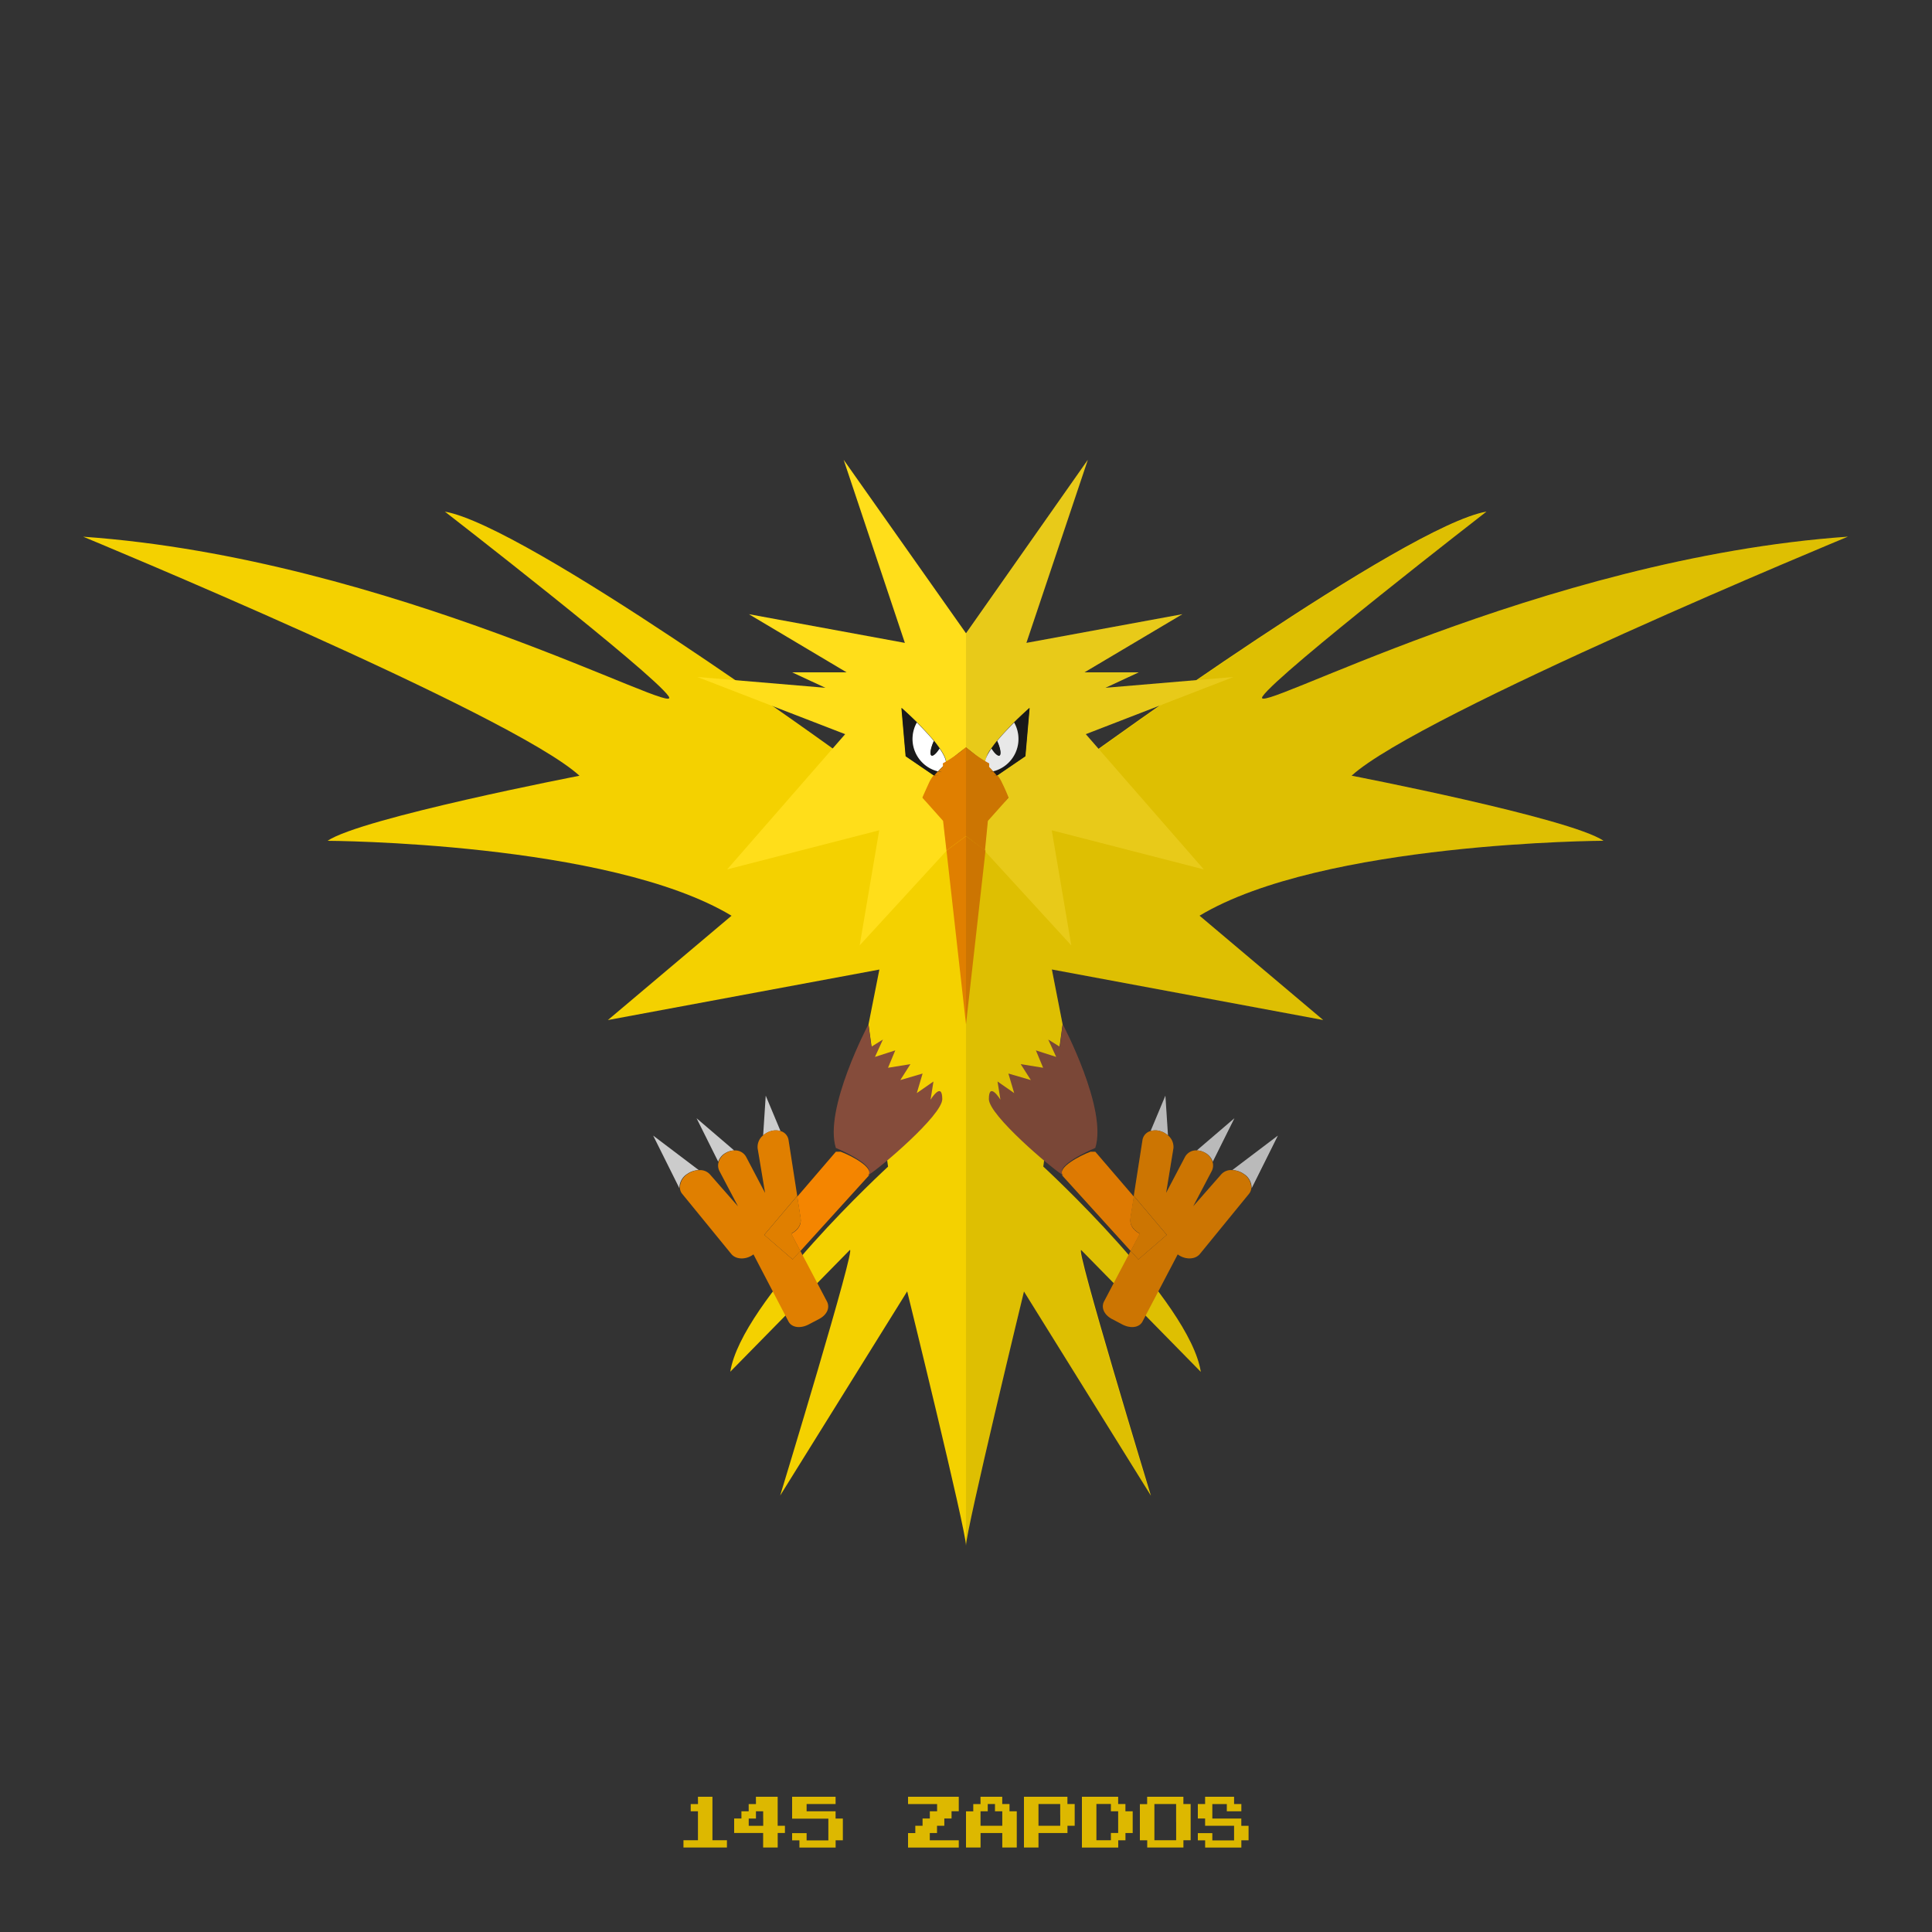 <?xml version="1.0" ?><svg id="pkflt" viewBox="0 0 500 500" xmlns="http://www.w3.org/2000/svg"><rect x="0" y="0" width="500" height="500" fill="#333333" stroke="none"/><defs><style>.cls-1{fill:#f4d100;}.cls-2{fill:#ffde1a;}.cls-3,.cls-9{fill:#1a1a1a;}.cls-4{fill:#fff;}.cls-5{fill:#e07f00;}.cls-6{fill:#854c3b;}.cls-7{fill:#ccc;}.cls-8{fill:#f48500;}.cls-9{opacity:0.1;}.cls-10{fill:#ddb800;}</style></defs><title/><path class="cls-1" d="M218,195.51s-81.78-59.44-102.86-63.1c0,0,53.68,41.61,57.9,47.79S101.34,144.52,21.53,138.9c0,0,111,45.87,128.44,61.86,0,0-56.49,10.93-65.2,16.84,0,0,72.79.28,104.55,19.39l-32,27,70.26-13.07-2.81,14.19,5.06,36.82S191.84,336.76,189,355c0,0,28.95-29.51,30.91-31.48s-18,63.52-18,63.52l32.87-52.84S250,396.06,250,400V213"/><path class="cls-2" d="M218.34,119l15.84,47.38-40.37-7.43L219.1,174H205l8.62,4-33.16-2.8L218.73,190l-30.54,35,39.35-10.12-5.06,29.79L245,220.13l-0.86-7.68-5.32-6,1.71-3.75a9.82,9.82,0,0,1,1.32-2l-0.07,0-7.33-5-1.09-12.49s1.8,1.58,4,3.75c1.44,1.44,3,3.13,4.41,4.79,0.54,0.65,1,1.3,1.46,1.93,1.06,1.53,1.74,2.93,1.65,3.92a64.92,64.92,0,0,1,5.2-4.19V164Z"/><path class="cls-3" d="M236.16,191.23a8.62,8.62,0,0,1,1.12-4.25c-2.17-2.16-4-3.75-4-3.75l1.09,12.49,7.33,5,0.07,0c0.29-.36.6-0.71,0.93-1.07A8.65,8.65,0,0,1,236.16,191.23Z"/><path class="cls-4" d="M242.74,199.63c0.64-.68,1.35-1.36,2.07-2,0.08-1-.6-2.38-1.66-3.92-0.8,1.27-1.64,2-2.07,1.83s-0.25-1.92.61-3.76c-1.36-1.66-3-3.35-4.41-4.79A8.64,8.64,0,0,0,242.74,199.63Z"/><path class="cls-3" d="M241.07,195.53c0.43,0.21,1.27-.56,2.07-1.83-0.43-.63-0.93-1.27-1.46-1.93C240.82,193.61,240.54,195.27,241.07,195.53Z"/><polygon class="cls-5" points="244.95 220.13 250 265.09 250 216.38 244.95 220.13 244.95 220.13"/><path class="cls-5" d="M244,197.64a4,4,0,0,1-.31,2.21,1.86,1.86,0,0,1-2.09.84,9,9,0,0,0-1.22,2c-1.71,3.75-1.66,3.75-1.66,3.75l5.35,6,0.87,7.68h0l5.06-3.75v-23a35,35,0,0,1-6,4.19v0Z"/><path class="cls-5" d="M244.1,199.86a8.66,8.66,0,0,1-1.36-.23c-0.34.36-.64,0.72-0.93,1.07A2.13,2.13,0,0,0,244.1,199.86Z"/><path class="cls-5" d="M242.84,199.63a9.28,9.28,0,0,0,1.4.23,3.65,3.65,0,0,0,.76-2.21v0A10.74,10.74,0,0,0,242.84,199.63Z"/><path class="cls-6" d="M240.83,284.6l0.75-4.71-4.31,3,1.5-5.06L233,279.52l2.62-4.12-5.8.94,1.87-4.5-5.25,1.69,2.06-4.5-3,1.87-0.75-5.81s-11.62,21.92-8.43,32c0,0,.5.21,1.26,0.56,2.69,1.25,8.63,4.28,7.17,6.18-0.23.29-.11,0.3,0.25,0.08,2.64-1.58,18.86-15.27,18.86-19.47C243.83,279.71,240.83,284.6,240.83,284.6Z"/><path class="cls-7" d="M177.84,303.82a5.49,5.49,0,0,1,3-1l-11.8-8.93,6.8,13.65h0A4.22,4.22,0,0,1,177.84,303.82Z"/><path class="cls-7" d="M202,292.72l-3.83-9.16-0.67,10.29a5.19,5.19,0,0,1,2.05-1.13A4.31,4.31,0,0,1,202,292.72Z"/><path class="cls-7" d="M188,298.26a4.52,4.52,0,0,1,2-.53l-9.73-8.33,5.6,11.24A4.16,4.16,0,0,1,188,298.26Z"/><path class="cls-8" d="M225,304c-0.36.22-.47,0.36-0.25,0.07,1.46-1.9-4.48-5-7.17-6h-1.26l-10,11.64,0.88,5.6c0.24,1.52-.47,2.94-2.43,4l2.36,4.47,17.77-19.59Z"/><path class="cls-5" d="M214,336.79l-6.87-13.06-2,2.2-7.35-6.35,8.54-10.1L204.07,295a2.87,2.87,0,0,0-2.09-2.29,4.31,4.31,0,0,0-2.45,0,5.19,5.19,0,0,0-2.05,1.13,3.85,3.85,0,0,0-1.4,3.38L198,308.72l-4.89-9.3a3.24,3.24,0,0,0-3-1.69,4.52,4.52,0,0,0-2,.53,4.16,4.16,0,0,0-2.1,2.38,3.13,3.13,0,0,0,.19,2.44l4.8,9.13-7.28-8.29a3.42,3.42,0,0,0-2.75-1.09,5.49,5.49,0,0,0-3,1,4.22,4.22,0,0,0-2,3.73,2.58,2.58,0,0,0,.56,1.38l12.73,15.59c1.19,1.45,3.69,1.54,5.6.21a0.51,0.51,0,0,0,.13-0.12L204.06,342c0.86,1.64,3.15,1.86,5.22.77l2.61-1.37C214,340.34,214.88,338.44,214,336.79Z"/><path class="cls-5" d="M207.21,315.17l-0.88-5.68-8.54,10.1,7.35,6.35,2-2.2-2.36-4.49C206.74,318.14,207.45,316.68,207.21,315.17Z"/><path class="cls-1" d="M281.91,195.51s81.72-59.44,102.79-63.1c0,0-53.71,41.61-57.93,47.79s71.65-35.69,151.46-41.31c0,0-111,45.87-128.44,61.86,0,0,56.48,10.93,65.2,16.84,0,0-72.79.28-104.55,19.39l32,27L272.22,250.9,275,265.09,270,301.91s37.94,34.85,40.76,53.12c0,0-28.95-29.51-30.91-31.48s18,63.52,18,63.52L265,334.23S250,396.06,250,400V213"/><path class="cls-2" d="M281.53,119l-15.9,47.38L306,158.95,280.65,174H294.7l-8.62,4,33.16-2.8L281,190l30.54,35-39.35-10.12,5.06,29.79-22.49-24.54,0.86-7.68,5.32-6-1.71-3.75a9.82,9.82,0,0,0-1.32-2l0.07,0,7.33-5,1.09-12.49s-1.8,1.58-4,3.75c-1.44,1.44-3,3.13-4.41,4.79-0.54.65-1,1.3-1.46,1.93a6.76,6.76,0,0,0-1.53,3.92c-2.55-2.31-5.07-4.19-5.07-4.19V164Z"/><path class="cls-3" d="M263.59,191.23a8.62,8.62,0,0,0-1.12-4.25c2.17-2.16,4-3.75,4-3.75l-1.09,12.49-7.33,5-0.07,0c-0.29-.36-0.6-0.71-0.93-1.07A8.65,8.65,0,0,0,263.59,191.23Z"/><path class="cls-4" d="M257,199.63c-0.64-.68-1.35-1.36-2.07-2-0.08-1,.6-2.38,1.66-3.92,0.8,1.27,1.64,2,2.07,1.83s0.25-1.92-.61-3.76c1.36-1.66,3-3.35,4.41-4.79A8.64,8.64,0,0,1,257,199.63Z"/><path class="cls-3" d="M258.68,195.53c-0.43.21-1.27-.56-2.07-1.83,0.43-.63.93-1.27,1.46-1.93C258.93,193.61,259.21,195.27,258.68,195.53Z"/><polygon class="cls-5" points="255.05 220.13 250 265.09 250 216.38 255.05 220.13 255.05 220.13"/><path class="cls-5" d="M256,197.64c0,1-.15,1.74.18,2.21a1.78,1.78,0,0,0,2,.84,8.82,8.82,0,0,1,1.19,2,39.71,39.71,0,0,1,1.65,3.75l-5.36,6-0.75,7.68h0L250,216.38v-23a35,35,0,0,0,6,4.19v0Z"/><path class="cls-5" d="M255.65,199.86a8.66,8.66,0,0,0,1.36-.23c0.34,0.36.64,0.72,0.93,1.07A2.13,2.13,0,0,1,255.65,199.86Z"/><path class="cls-5" d="M257,199.63a8.48,8.48,0,0,1-1.34.23,3.66,3.66,0,0,1-.69-2.21v0A9.84,9.84,0,0,1,257,199.63Z"/><path class="cls-6" d="M258.91,284.6l-0.75-4.71,4.31,3-1.5-5.06,5.81,1.69-2.62-4.12,5.8,0.94-1.87-4.5,5.25,1.69-2.06-4.5,3,1.87,0.75-5.81s11.62,21.92,8.43,32c0,0-.5.21-1.26,0.56-2.69,1.25-8.63,4.28-7.17,6.18,0.23,0.29.11,0.3-.25,0.08-2.64-1.58-18.86-15.27-18.86-19.47C255.92,279.71,258.91,284.6,258.91,284.6Z"/><path class="cls-7" d="M321.91,303.82a5.49,5.49,0,0,0-3-1l11.8-8.93-6.8,13.65h0A4.22,4.22,0,0,0,321.91,303.82Z"/><path class="cls-7" d="M297.77,292.72l3.83-9.16,0.67,10.29a5.19,5.19,0,0,0-2.05-1.13A4.31,4.31,0,0,0,297.77,292.72Z"/><path class="cls-7" d="M311.73,298.26a4.52,4.52,0,0,0-2-.53l9.73-8.33-5.6,11.24A4.16,4.16,0,0,0,311.73,298.26Z"/><path class="cls-8" d="M274.78,304c0.36,0.22.47,0.36,0.25,0.07-1.46-1.9,4.48-5,7.17-6h1.26l10,11.64-0.88,5.6c-0.24,1.52.47,2.94,2.43,4l-2.36,4.47-17.77-19.59Z"/><path class="cls-5" d="M285.74,336.79l6.87-13.06,2,2.2,7.35-6.35-8.54-10.1L295.68,295a2.87,2.87,0,0,1,2.09-2.29,4.31,4.31,0,0,1,2.45,0,5.19,5.19,0,0,1,2.05,1.13,3.85,3.85,0,0,1,1.4,3.38l-1.88,11.49,4.89-9.3a3.24,3.24,0,0,1,3-1.69,4.52,4.52,0,0,1,2,.53,4.16,4.16,0,0,1,2.1,2.38,3.13,3.13,0,0,1-.19,2.44l-4.8,9.13,7.28-8.29a3.42,3.42,0,0,1,2.75-1.09,5.49,5.49,0,0,1,3,1,4.22,4.22,0,0,1,2,3.73,2.58,2.58,0,0,1-.56,1.38l-12.73,15.59c-1.19,1.45-3.69,1.54-5.6.21a0.51,0.51,0,0,1-.13-0.12L295.68,342c-0.86,1.64-3.15,1.86-5.22.77l-2.61-1.37C285.79,340.34,284.87,338.44,285.74,336.79Z"/><path class="cls-5" d="M292.54,315.17l0.88-5.68,8.54,10.1-7.35,6.35-2-2.2,2.36-4.49C293,318.14,292.3,316.68,292.54,315.17Z"/><path class="cls-9" d="M349.79,200.77c17.42-16,128.44-61.85,128.44-61.85-79.82,5.62-155.68,47.51-151.46,41.33s57.93-47.74,57.93-47.74c-13,2.25-49,25.75-74.77,43.44l-23.85,2,8.62-4H280.65L306,158.95l-40.34,7.42L281.53,119,250,164v29.41s0.85,0.64,2.05,1.62c-1.28-1-2.05-1.62-2.05-1.62V400c0-3.93,15-65.76,15-65.76l32.74,52.84s-20-65.48-18-63.52c0.63,0.63,4.06,4.11,8.41,8.54l-2.47,4.7c-0.86,1.64,0,3.55,2.12,4.64l2.61,1.37c2.07,1.09,4.36.87,5.22-.77l0.8-1.51L310.72,355c-0.89-5.8-5.32-13.26-11-20.75l5.09-9.66a0.51,0.51,0,0,0,.13.12c1.91,1.34,4.41,1.24,5.6-.21l12.73-15.59a2.58,2.58,0,0,0,.56-1.38h0l6.8-13.65-11.8,8.93a3.42,3.42,0,0,0-2.75,1.09l-7.28,8.29,4.8-9.13a3.13,3.13,0,0,0,.19-2.44l5.6-11.24-9.73,8.33a3.24,3.24,0,0,0-3,1.69l-4.89,9.3,1.88-11.49a3.85,3.85,0,0,0-1.4-3.38l-0.67-10.29-3.83,9.16a2.87,2.87,0,0,0-2.09,2.29l-2.25,14.63-10-11.64H282.2c0.76-1,1.25-.71,1.25-0.71,3.18-10.12-8.44-32.1-8.44-32.11v0l-2.8-14.21L342.47,264l-32-27C342.19,217.89,415,217.6,415,217.6,406.28,211.7,349.79,200.77,349.79,200.77Zm-49.07-18.44c-7.36,5.14-13.17,9.3-16.28,11.54L281,190ZM257.94,200.7l0,0a2,2,0,0,1-.47,0A2.41,2.41,0,0,0,257.94,200.7Zm34.67,123-0.55,1A313.72,313.72,0,0,0,270,301.91l0.21-1.53a50.85,50.85,0,0,0,4.61,3.58l0.06,0.2Zm-17.8-20.62a1,1,0,0,0,.22.76A1,1,0,0,1,274.81,303.12Zm-0.53-32.21,0,0,0.79-5.74Z"/><path class="cls-10" d="M180.63,465.94V465h3.75v11.25h3.75v1.88H176.88v-1.87h3.75v-7.5h-1.87v-1.87h1.88v-0.94Z"/><path class="cls-10" d="M195.63,465.94V465h5.63v7.5h1.88v1.88h-1.87v3.75H197.5v-3.75H190v-3.75h1.88v-1.87h1.88v-1.87h1.88v-0.94Zm1.88,4.69v-1.87h-1.87v1.88h-1.87v1.88h3.75v-1.87Z"/><path class="cls-10" d="M205,467.81V465h11.25v1.88h-7.5v1.88h7.5v1.88h1.88v5.63h-1.87v1.88h-9.37v-1.87H205v-1.87h3.75v1.88h5.63v-5.62H205v-2.81Z"/><path class="cls-10" d="M235,465.94V465h13.13v3.75h-1.87v1.88h-1.87v1.88H242.5v1.88h-1.87v1.88h7.5v1.88H235v-3.75h1.88V472.5h1.88v-1.87h1.88v-1.87h1.88v-1.87H235v-0.94Z"/><path class="cls-10" d="M253.75,465.94V465h5.63v1.88h1.88v1.88h1.88v9.38h-3.75v-3.75h-5.62v3.75H250v-9.37h1.88v-1.87h1.88v-0.94Zm3.75,1.88v-0.94h-1.87v1.88h-1.87v3.75h5.63v-3.75H257.5v-0.94Z"/><path class="cls-10" d="M265,471.56V465h11.25v1.88h1.88v5.63h-1.87v1.88h-7.5v3.75H265v-6.56Zm9.38-1.87v-2.81h-5.62v5.63h5.63v-2.81Z"/><path class="cls-10" d="M280,471.56V465h9.38v1.88h1.88v1.88h1.88v5.63h-1.87v1.88h-1.87v1.88H280v-6.56Zm7.5-3.75v-0.94h-3.75v9.38h3.75v-1.87h1.88v-5.62H287.5v-0.94Z"/><path class="cls-10" d="M296.88,465.94V465h9.38v1.88h1.88v9.38h-1.87v1.88h-9.37v-1.87H295v-9.37h1.88v-0.94Zm7.5,5.63v-4.69h-5.62v9.38h5.63v-4.69Z"/><path class="cls-10" d="M311.88,465.94V465h7.5v1.88h1.88v1.88H317.5v-1.87h-3.75v3.75h7.5v1.88h1.88v3.75h-1.87v1.88h-9.37v-1.87H310v-1.87h3.75v1.88h5.63V472.5h-7.5v-1.87H310v-3.75h1.88v-0.94Z"/></svg>